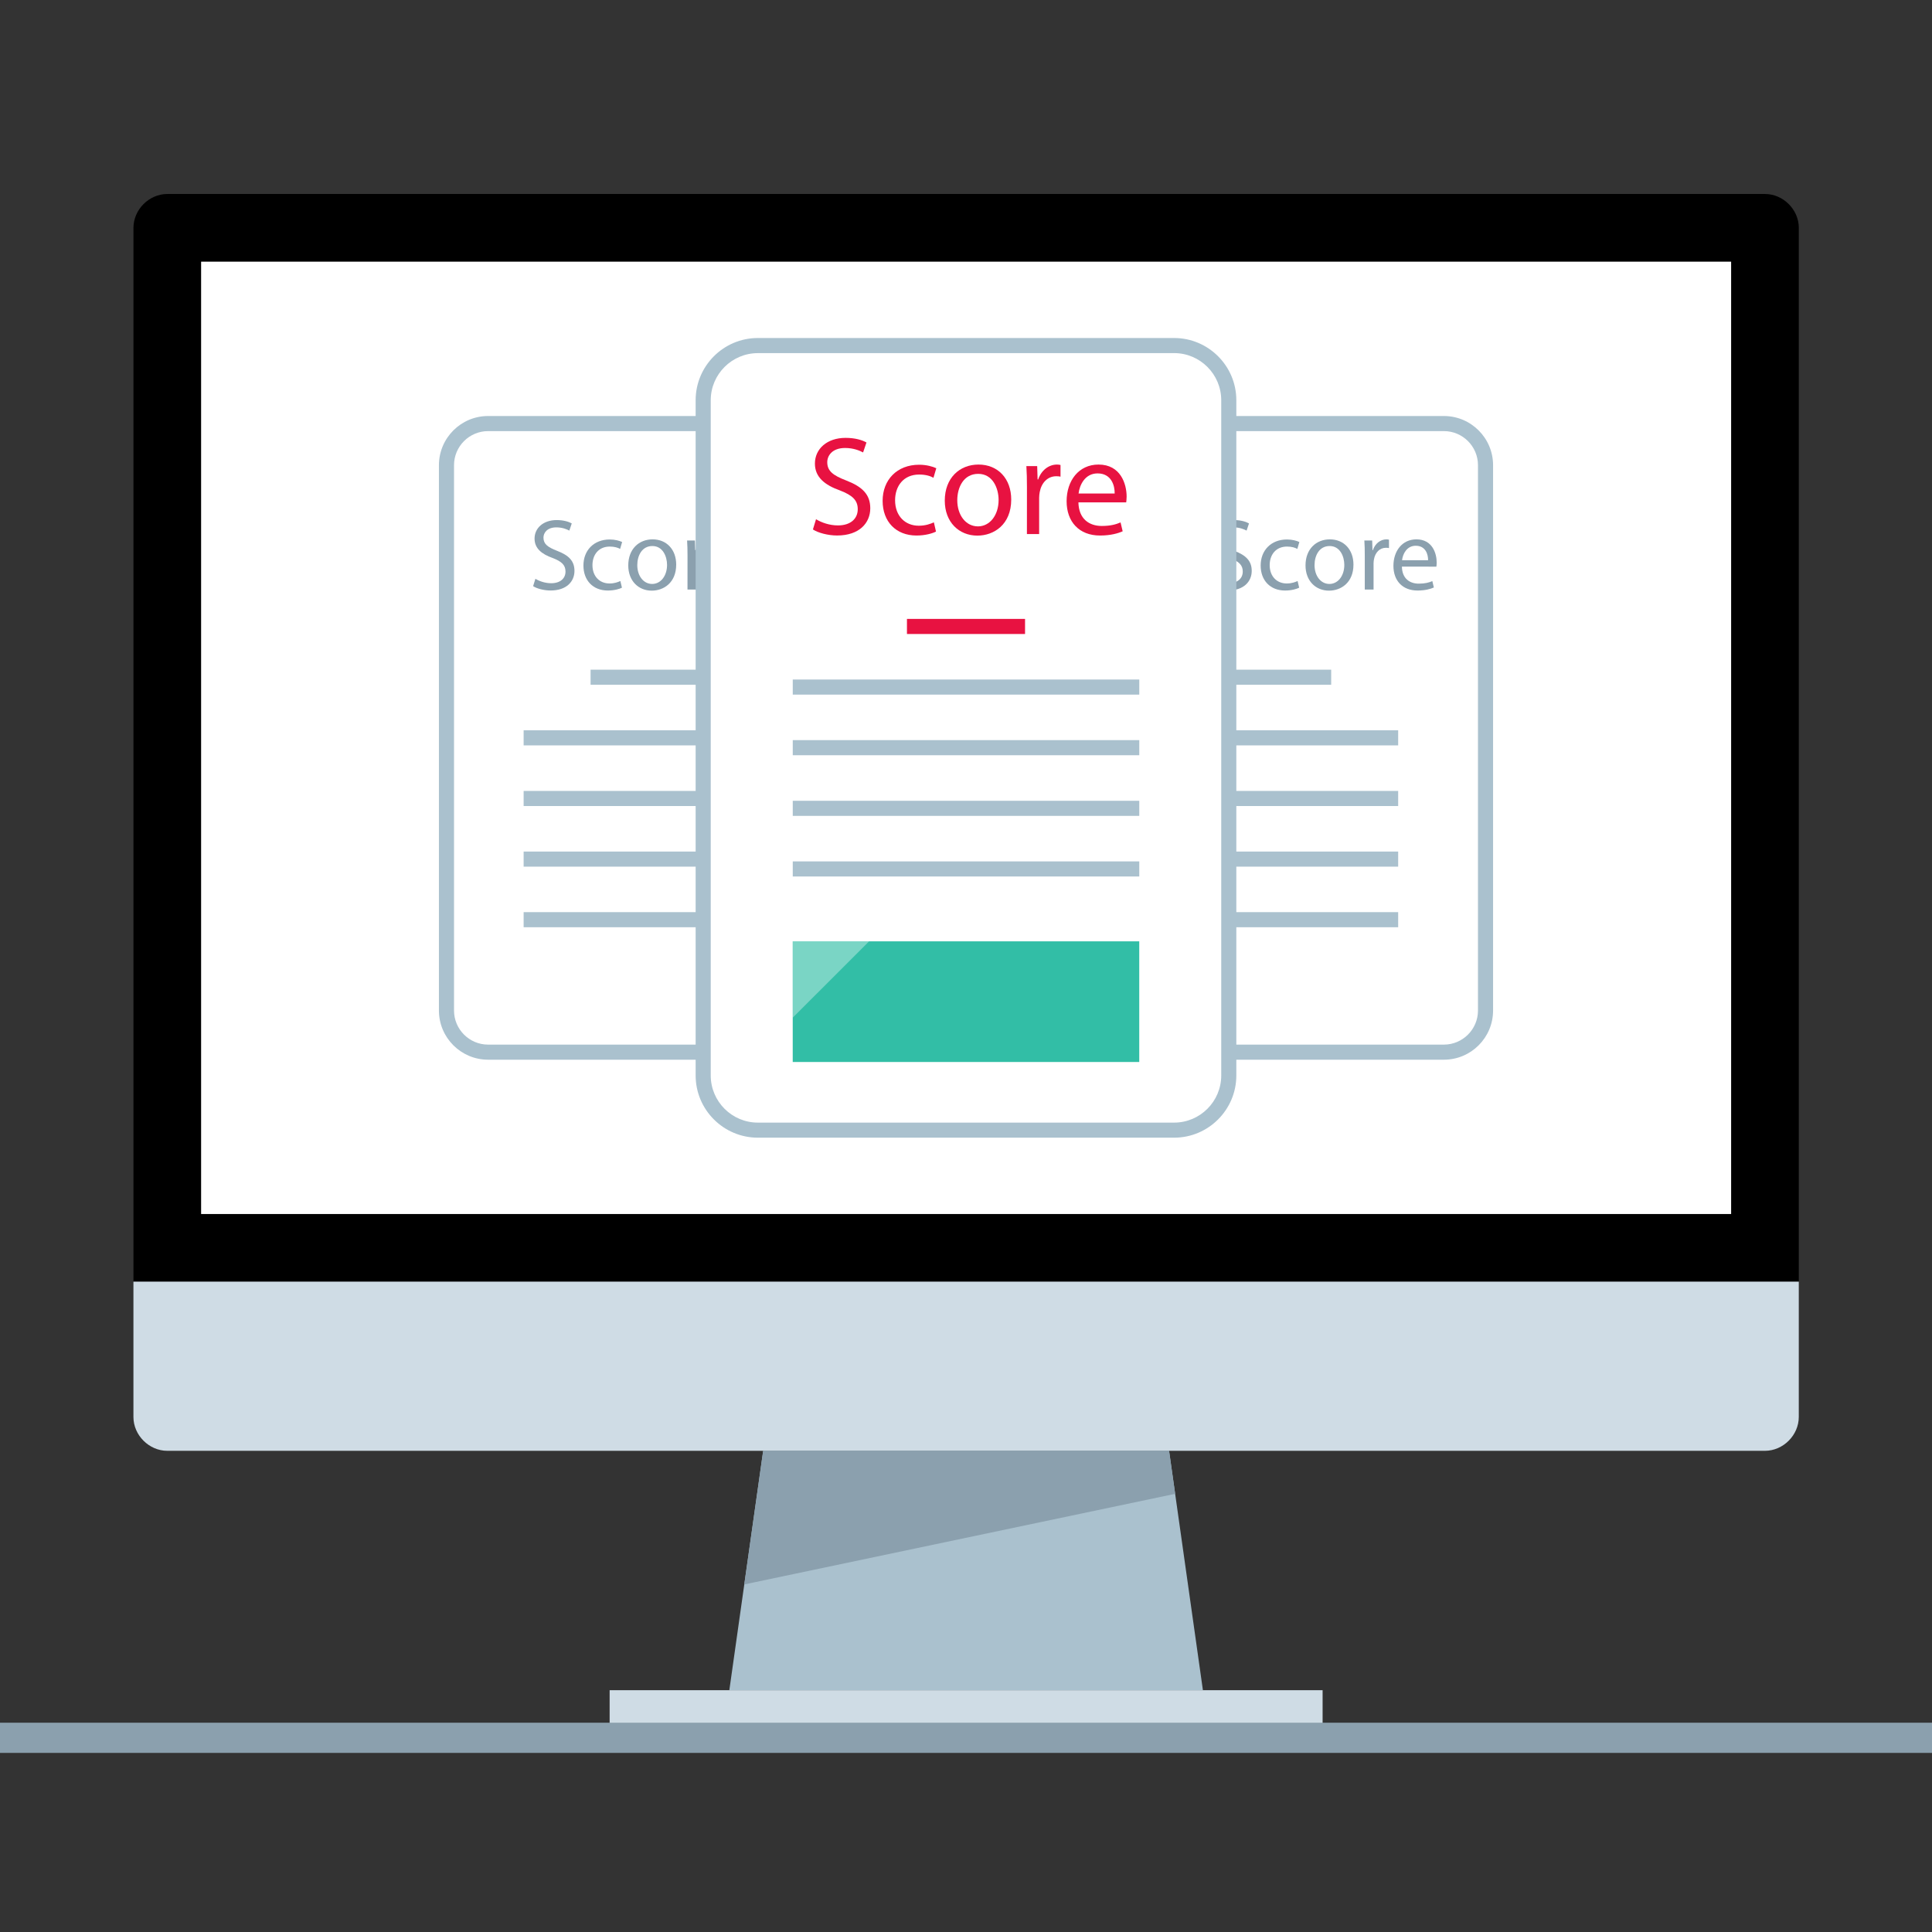 <?xml version="1.0" ?><svg enable-background="new 0 0 64 64" id="Layer_1" version="1.1" viewBox="0 0 64 64" xml:space="preserve" xmlns="http://www.w3.org/2000/svg" xmlns:xlink="http://www.w3.org/1999/xlink"><rect x="0" y="0" width="64" height="64" fill="#333333" stroke="none"/><g><g><g><g><g><path d="M4.421,42.457V7.547c0-0.603,0.517-1.121,1.121-1.121h52.925c0.603,0,1.121,0.517,1.121,1.121v34.91H4.421z"/></g></g></g><g><g><g><path d="M59.587,42.457v4.482c0,0.603-0.517,1.121-1.121,1.121H5.541c-0.603,0-1.121-0.517-1.121-1.121v-4.482       H59.587z" fill="#CFDCE5"/></g></g></g><g><g><g><rect fill="#CFDCE5" height="1.121" width="23.618" x="20.195" y="55.99"/></g></g></g><g><g><g><polygon fill="#AAC1CE" points="39.848,55.99 24.16,55.99 25.281,48.06 38.727,48.06      "/></g></g></g><g><g><g><rect fill="#FFFFFF" height="31.548" width="50.684" x="6.662" y="8.668"/></g></g></g><g><g><g><polygon fill="#8BA0AE" points="38.727,48.06 25.281,48.06 24.655,52.486 38.929,49.485      "/></g></g></g></g><g><g><g><rect fill="#8BA0AE" height="1" width="64" y="57.067"/></g></g></g></g><g><g><g><g><path d="M26.675,34.854H16.169c-0.762,0-1.379-0.617-1.379-1.379V15.41c0-0.762,0.617-1.379,1.379-1.379h10.505      c0.762,0,1.379,0.617,1.379,1.379v18.065C28.054,34.236,27.436,34.854,26.675,34.854z" fill="#FFFFFF"/></g></g><g><g><path d="M26.675,35.104H16.169c-0.898,0-1.629-0.73-1.629-1.629V15.41c0-0.898,0.73-1.629,1.629-1.629h10.506      c0.898,0,1.629,0.73,1.629,1.629v18.065C28.304,34.374,27.573,35.104,26.675,35.104z M16.169,14.281      c-0.622,0-1.129,0.507-1.129,1.129v18.065c0,0.622,0.507,1.129,1.129,1.129h10.506c0.622,0,1.129-0.507,1.129-1.129V15.41      c0-0.622-0.507-1.129-1.129-1.129H16.169z" fill="#AAC1CE"/></g></g></g><g><g><g><path d="M47.831,34.854H37.325c-0.762,0-1.379-0.617-1.379-1.379V15.41c0-0.762,0.617-1.379,1.379-1.379H47.83      c0.762,0,1.379,0.617,1.379,1.379v18.065C49.21,34.236,48.592,34.854,47.831,34.854z" fill="#FFFFFF"/></g></g><g><g><path d="M47.831,35.104H37.325c-0.898,0-1.629-0.73-1.629-1.629V15.41c0-0.898,0.73-1.629,1.629-1.629h10.506      c0.898,0,1.629,0.73,1.629,1.629v18.065C49.46,34.374,48.73,35.104,47.831,35.104z M37.325,14.281      c-0.622,0-1.129,0.507-1.129,1.129v18.065c0,0.622,0.507,1.129,1.129,1.129h10.506c0.622,0,1.129-0.507,1.129-1.129V15.41      c0-0.622-0.507-1.129-1.129-1.129H37.325z" fill="#AAC1CE"/></g></g></g><g><g><g><path d="M40.171,19.173c0.131,0.08,0.322,0.147,0.523,0.147c0.299,0,0.474-0.158,0.474-0.386      c0-0.212-0.121-0.333-0.427-0.45c-0.369-0.131-0.597-0.322-0.597-0.642c0-0.353,0.292-0.614,0.731-0.614      c0.231,0,0.399,0.054,0.5,0.111l-0.08,0.238c-0.074-0.04-0.226-0.107-0.43-0.107c-0.31,0-0.427,0.185-0.427,0.339      c0,0.212,0.138,0.315,0.45,0.437c0.382,0.147,0.577,0.332,0.577,0.665c0,0.349-0.259,0.65-0.792,0.65      c-0.219,0-0.457-0.063-0.578-0.144L40.171,19.173z" fill="#8BA0AE"/></g></g><g><g><path d="M43.037,19.468c-0.077,0.04-0.248,0.094-0.467,0.094c-0.49,0-0.809-0.332-0.809-0.829      c0-0.5,0.342-0.862,0.872-0.862c0.175,0,0.329,0.044,0.41,0.084l-0.067,0.229c-0.07-0.041-0.182-0.078-0.343-0.078      c-0.372,0-0.573,0.275-0.573,0.615c0,0.376,0.241,0.607,0.563,0.607c0.168,0,0.278-0.044,0.362-0.081L43.037,19.468z" fill="#8BA0AE"/></g></g><g><g><path d="M44.835,18.703c0,0.602-0.417,0.863-0.81,0.863c-0.439,0-0.778-0.322-0.778-0.836      c0-0.544,0.355-0.863,0.806-0.863C44.519,17.867,44.835,18.207,44.835,18.703z M43.546,18.72c0,0.355,0.204,0.624,0.493,0.624      c0.282,0,0.493-0.266,0.493-0.631c0-0.275-0.138-0.625-0.486-0.625C43.696,18.088,43.546,18.411,43.546,18.72z" fill="#8BA0AE"/></g></g><g><g><path d="M45.21,18.411c0-0.191-0.003-0.355-0.014-0.507h0.259l0.01,0.319h0.014      c0.074-0.219,0.252-0.356,0.45-0.356c0.033,0,0.057,0.004,0.083,0.011v0.278c-0.029-0.007-0.06-0.01-0.101-0.01      c-0.208,0-0.355,0.157-0.396,0.379c-0.007,0.04-0.014,0.088-0.014,0.138v0.866H45.21V18.411z" fill="#8BA0AE"/></g></g><g><g><path d="M46.44,18.77c0.007,0.399,0.263,0.564,0.558,0.564c0.212,0,0.339-0.037,0.45-0.084l0.05,0.211      c-0.104,0.047-0.282,0.101-0.54,0.101c-0.5,0-0.799-0.328-0.799-0.818s0.288-0.877,0.762-0.877c0.53,0,0.671,0.467,0.671,0.766      c0,0.061-0.006,0.107-0.01,0.138L46.44,18.77L46.44,18.77z M47.307,18.559c0.004-0.188-0.077-0.48-0.409-0.48      c-0.299,0-0.43,0.275-0.453,0.48H47.307z" fill="#8BA0AE"/></g></g></g><g><g><g><path d="M17.736,19.173c0.131,0.08,0.322,0.147,0.523,0.147c0.299,0,0.474-0.158,0.474-0.386      c0-0.212-0.121-0.333-0.427-0.45c-0.369-0.131-0.598-0.322-0.598-0.642c0-0.353,0.293-0.614,0.732-0.614      c0.231,0,0.399,0.054,0.5,0.111l-0.08,0.238c-0.074-0.04-0.226-0.107-0.43-0.107c-0.31,0-0.427,0.185-0.427,0.339      c0,0.212,0.138,0.315,0.45,0.437c0.383,0.147,0.577,0.332,0.577,0.665c0,0.349-0.259,0.65-0.792,0.65      c-0.219,0-0.457-0.063-0.578-0.144L17.736,19.173z" fill="#8BA0AE"/></g></g><g><g><path d="M20.603,19.468c-0.077,0.04-0.249,0.094-0.467,0.094c-0.49,0-0.809-0.332-0.809-0.829      c0-0.5,0.342-0.862,0.872-0.862c0.175,0,0.329,0.044,0.41,0.084l-0.067,0.229c-0.07-0.041-0.182-0.078-0.343-0.078      c-0.372,0-0.573,0.275-0.573,0.615c0,0.376,0.241,0.607,0.563,0.607c0.168,0,0.278-0.044,0.362-0.081L20.603,19.468z" fill="#8BA0AE"/></g></g><g><g><path d="M22.4,18.703c0,0.602-0.417,0.863-0.81,0.863c-0.439,0-0.778-0.322-0.778-0.836      c0-0.544,0.355-0.863,0.806-0.863C22.084,17.867,22.4,18.207,22.4,18.703z M21.111,18.72c0,0.355,0.204,0.624,0.493,0.624      c0.282,0,0.493-0.266,0.493-0.631c0-0.275-0.138-0.625-0.486-0.625C21.262,18.088,21.111,18.411,21.111,18.72z" fill="#8BA0AE"/></g></g><g><g><path d="M22.775,18.411c0-0.191-0.004-0.355-0.014-0.507h0.259l0.01,0.319h0.014      c0.074-0.219,0.252-0.356,0.45-0.356c0.033,0,0.057,0.004,0.084,0.011v0.278c-0.03-0.007-0.061-0.01-0.102-0.01      c-0.208,0-0.355,0.157-0.396,0.379c-0.007,0.04-0.014,0.088-0.014,0.138v0.866h-0.292L22.775,18.411L22.775,18.411z" fill="#8BA0AE"/></g></g><g><g><path d="M24.006,18.77c0.007,0.399,0.262,0.564,0.558,0.564c0.212,0,0.339-0.037,0.45-0.084l0.05,0.211      c-0.104,0.047-0.282,0.101-0.54,0.101c-0.5,0-0.799-0.328-0.799-0.818s0.288-0.877,0.762-0.877c0.53,0,0.671,0.467,0.671,0.766      c0,0.061-0.006,0.107-0.01,0.138L24.006,18.77L24.006,18.77z M24.872,18.559c0.004-0.188-0.077-0.48-0.409-0.48      c-0.299,0-0.43,0.275-0.453,0.48H24.872z" fill="#8BA0AE"/></g></g></g><g><g><g><g><g><rect fill="#AAC1CE" height="0.5" width="3.697" x="40.4" y="22.184"/></g></g></g><g><g><g><rect fill="#AAC1CE" height="0.5" width="5.916" x="40.4" y="24.192"/></g></g></g></g><g><g><g><g><rect fill="#AAC1CE" height="0.5" width="5.916" x="40.4" y="26.201"/></g></g></g><g><g><g><rect fill="#AAC1CE" height="0.5" width="5.916" x="40.4" y="28.209"/></g></g></g><g><g><g><rect fill="#AAC1CE" height="0.5" width="5.916" x="40.4" y="30.216"/></g></g></g></g></g><g><g><g><g><g><rect fill="#AAC1CE" height="0.5" width="3.697" x="19.564" y="22.184"/></g></g></g><g><g><g><rect fill="#AAC1CE" height="0.5" width="5.916" x="17.346" y="24.192"/></g></g></g></g><g><g><g><g><rect fill="#AAC1CE" height="0.5" width="5.916" x="17.346" y="26.201"/></g></g></g><g><g><g><rect fill="#AAC1CE" height="0.5" width="5.916" x="17.346" y="28.209"/></g></g></g><g><g><g><rect fill="#AAC1CE" height="0.5" width="5.916" x="17.346" y="30.216"/></g></g></g></g></g><g><g><g><path d="M38.895,37.437h-13.79c-1,0-1.81-0.811-1.81-1.81V13.258c0-1,0.811-1.81,1.81-1.81h13.79      c1,0,1.81,0.811,1.81,1.81v22.368C40.705,36.626,39.895,37.437,38.895,37.437z" fill="#FFFFFF"/></g></g><g><g><path d="M38.895,37.687h-13.79c-1.136,0-2.061-0.925-2.061-2.061V13.258c0-1.136,0.925-2.061,2.061-2.061h13.789      c1.136,0,2.061,0.925,2.061,2.061v22.368C40.955,36.762,40.03,37.687,38.895,37.687z M25.105,11.698      c-0.86,0-1.561,0.7-1.561,1.561v22.368c0,0.86,0.7,1.561,1.561,1.561h13.789c0.86,0,1.561-0.7,1.561-1.561V13.258      c0-0.86-0.7-1.561-1.561-1.561H25.105V11.698z" fill="#AAC1CE"/></g></g></g><g><g><g><path d="M27.032,17.2c0.182,0.111,0.446,0.205,0.726,0.205c0.415,0,0.656-0.219,0.656-0.536      c0-0.293-0.167-0.46-0.591-0.623c-0.512-0.182-0.828-0.447-0.828-0.889c0-0.489,0.404-0.852,1.015-0.852      c0.321,0,0.554,0.074,0.693,0.153l-0.112,0.33c-0.102-0.056-0.312-0.148-0.596-0.148c-0.428,0-0.591,0.256-0.591,0.47      c0,0.293,0.191,0.438,0.624,0.605c0.53,0.204,0.801,0.46,0.801,0.921c0,0.484-0.358,0.903-1.099,0.903      c-0.303,0-0.633-0.089-0.801-0.2L27.032,17.2z" fill="#E81241"/></g></g><g><g><path d="M31.006,17.609c-0.107,0.056-0.345,0.131-0.646,0.131c-0.68,0-1.122-0.461-1.122-1.149      c0-0.694,0.475-1.196,1.21-1.196c0.242,0,0.456,0.061,0.568,0.116l-0.094,0.316c-0.098-0.056-0.251-0.107-0.475-0.107      c-0.517,0-0.796,0.382-0.796,0.852c0,0.521,0.335,0.843,0.782,0.843c0.232,0,0.386-0.061,0.503-0.111L31.006,17.609z" fill="#E81241"/></g></g><g><g><path d="M33.498,16.548c0,0.833-0.577,1.195-1.121,1.195c-0.61,0-1.08-0.446-1.08-1.158      c0-0.754,0.493-1.196,1.117-1.196C33.061,15.389,33.498,15.859,33.498,16.548z M31.711,16.571c0,0.494,0.284,0.866,0.685,0.866      c0.391,0,0.684-0.368,0.684-0.875c0-0.382-0.19-0.865-0.675-0.865C31.921,15.697,31.711,16.143,31.711,16.571z" fill="#E81241"/></g></g><g><g><path d="M34.019,16.143c0-0.266-0.005-0.493-0.019-0.703h0.358l0.014,0.442h0.019      c0.103-0.303,0.35-0.493,0.624-0.493c0.046,0,0.079,0.005,0.116,0.014v0.387c-0.042-0.01-0.084-0.014-0.14-0.014      c-0.289,0-0.493,0.219-0.549,0.525c-0.01,0.056-0.019,0.121-0.019,0.19v1.201h-0.405L34.019,16.143L34.019,16.143z" fill="#E81241"/></g></g><g><g><path d="M35.724,16.641c0.01,0.554,0.363,0.782,0.772,0.782c0.294,0,0.471-0.052,0.624-0.117l0.07,0.294      c-0.145,0.064-0.392,0.14-0.75,0.14c-0.693,0-1.107-0.456-1.107-1.136s0.4-1.215,1.057-1.215c0.735,0,0.931,0.646,0.931,1.062      c0,0.083-0.01,0.148-0.014,0.19H35.724z M36.925,16.348c0.005-0.261-0.107-0.666-0.567-0.666c-0.415,0-0.596,0.382-0.629,0.666      H36.925z" fill="#E81241"/></g></g></g><g><g><g><g><g><rect fill="#32BEA6" height="3.997" width="11.479" x="26.26" y="31.183"/></g></g></g><g opacity="0.35"><g><g><g><polygon fill="#FFFFFF" points="26.26,33.712 26.26,31.183 28.79,31.183        "/></g></g></g></g></g></g><g><g><g><rect fill="#E81241" height="0.5" width="3.912" x="30.044" y="20.502"/></g></g></g><g><g><g><g><rect fill="#AAC1CE" height="0.5" width="11.479" x="26.261" y="22.51"/></g></g></g><g><g><g><rect fill="#AAC1CE" height="0.5" width="11.479" x="26.261" y="24.518"/></g></g></g><g><g><g><rect fill="#AAC1CE" height="0.5" width="11.479" x="26.261" y="26.527"/></g></g></g><g><g><g><rect fill="#AAC1CE" height="0.5" width="11.479" x="26.261" y="28.535"/></g></g></g></g></g></svg>